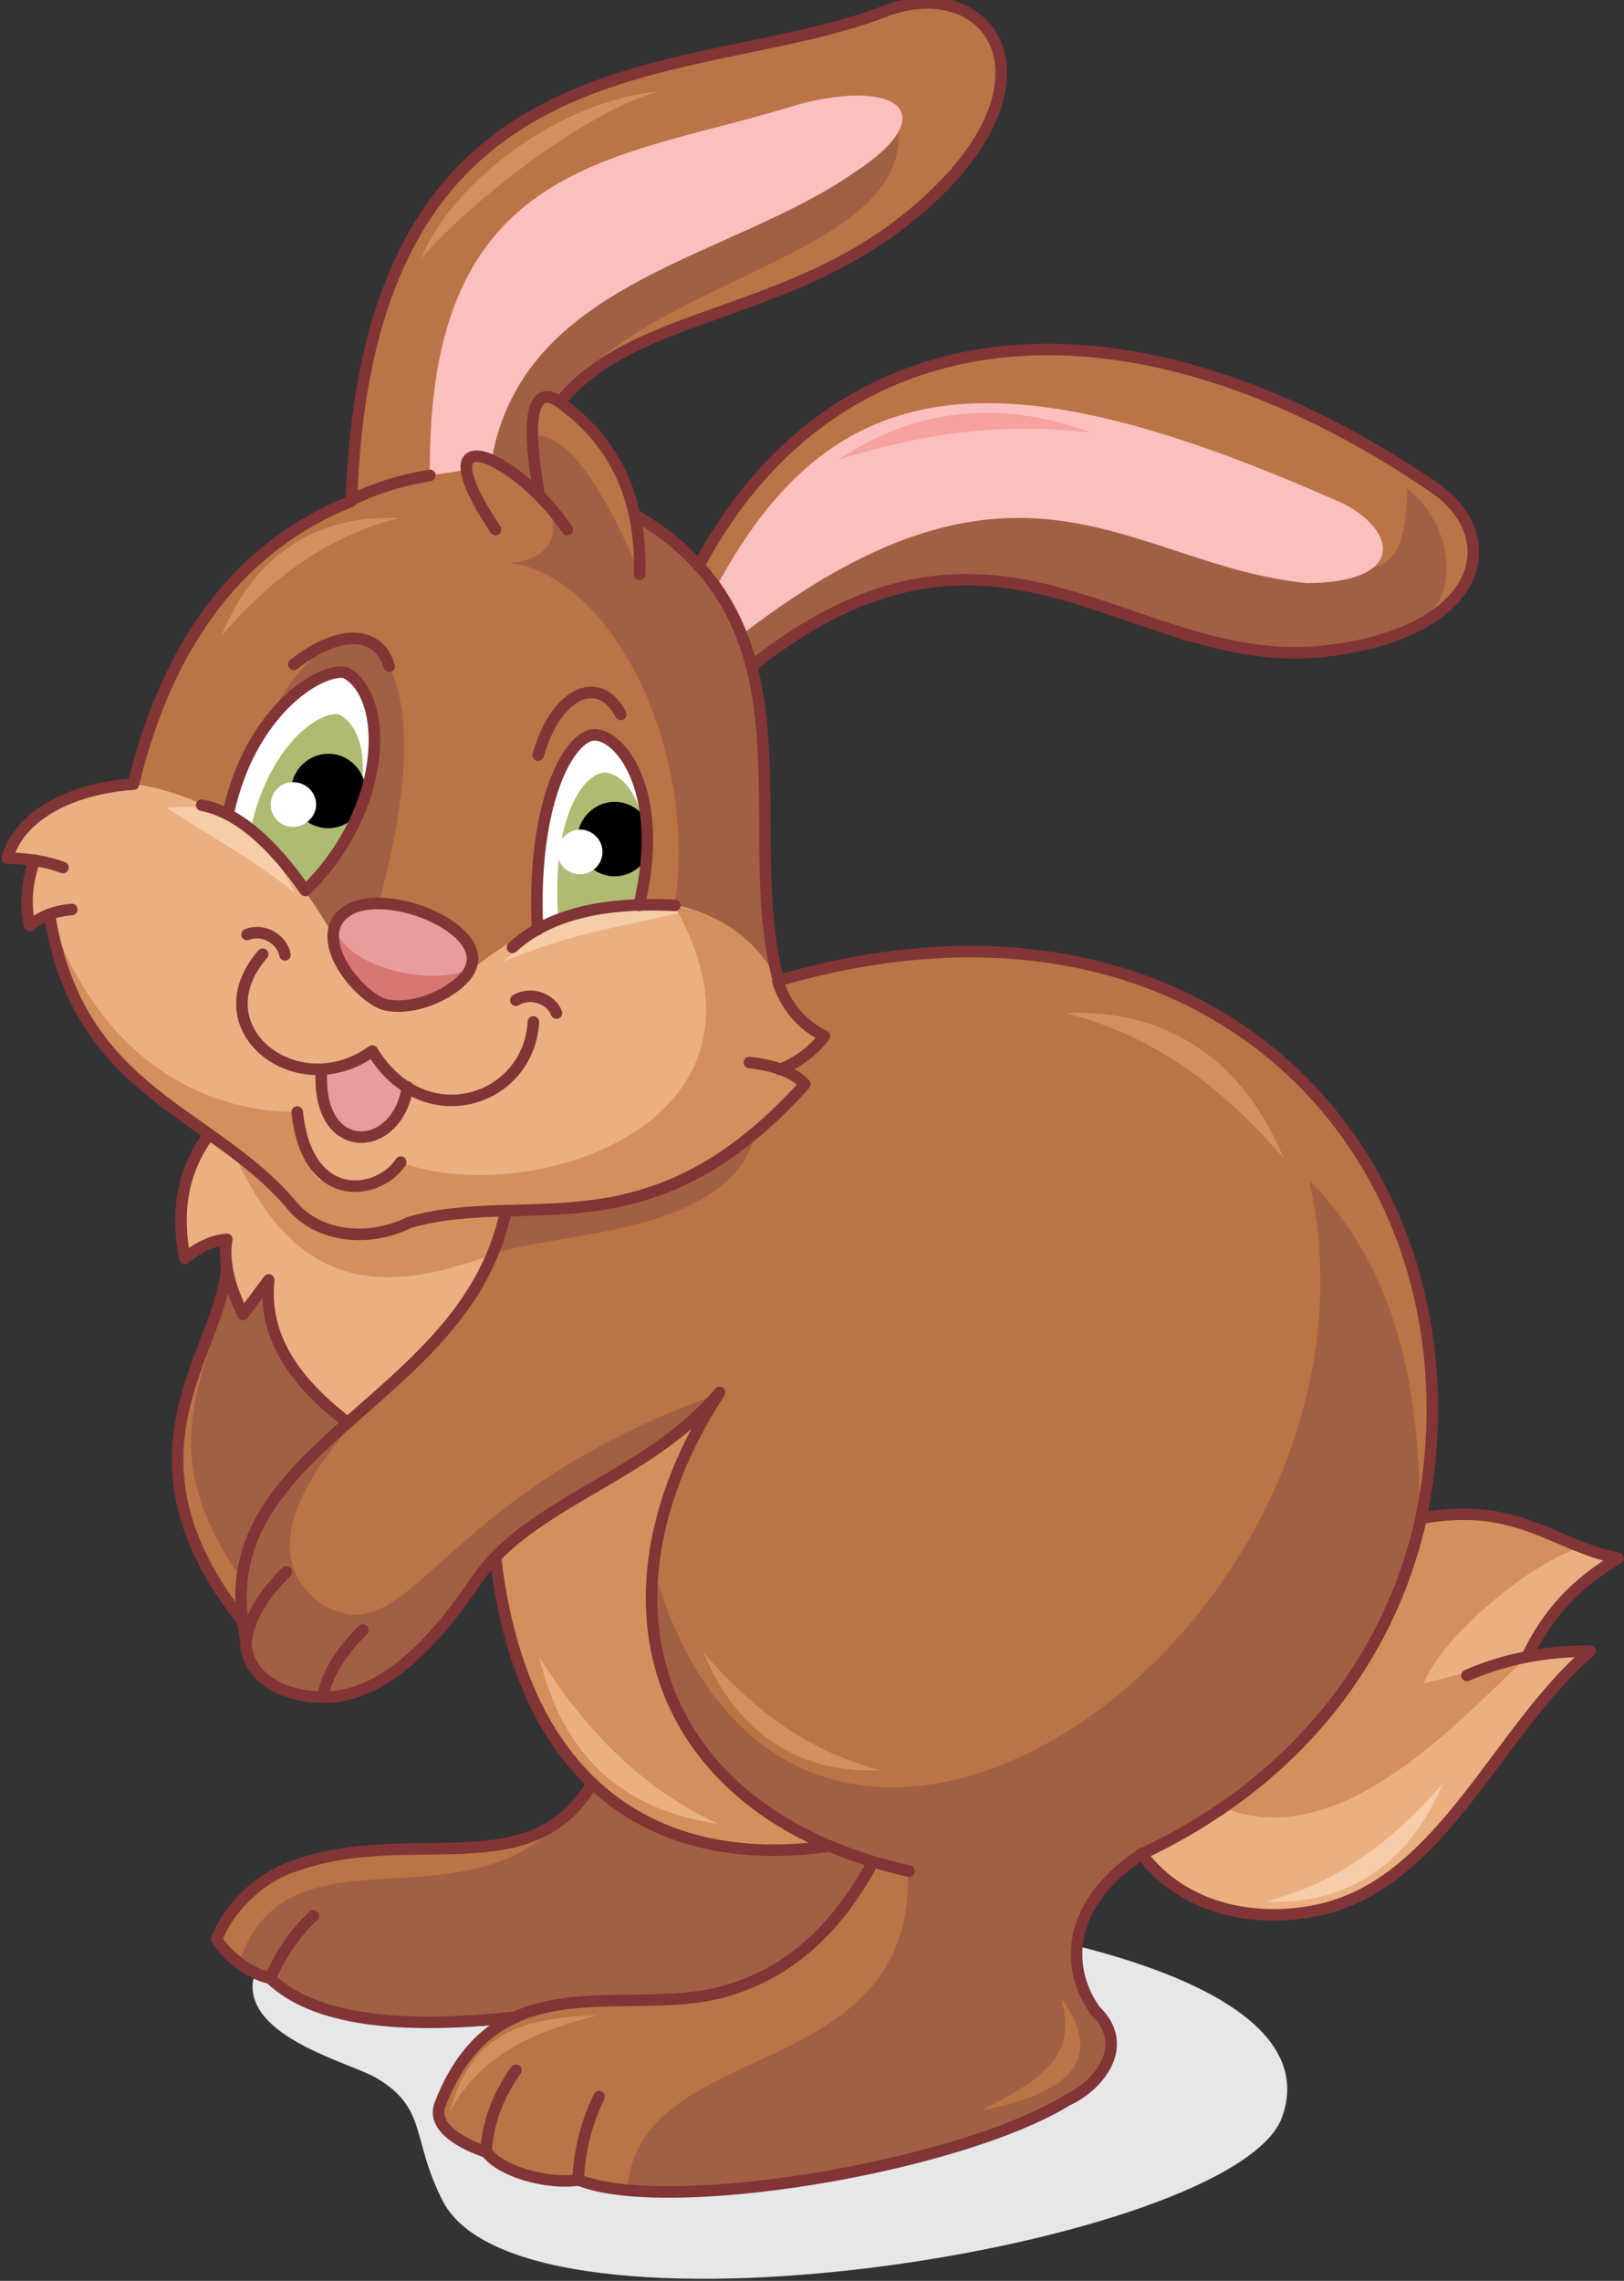 <?xml version="1.0" encoding="utf-8"?>
<!-- Generator: Adobe Illustrator 21.1.0, SVG Export Plug-In . SVG Version: 6.00 Build 0)  -->
<svg version="1.1" id="Layer_1" xmlns="http://www.w3.org/2000/svg" xmlns:xlink="http://www.w3.org/1999/xlink" x="0px" y="0px"
	 viewBox="0 0 239.9 336.8" style="enable-background:new 0 0 239.9 336.8;" xml:space="preserve">
<rect x="0" y="0" width="239.9" height="336.8" fill="#333333" stroke="none"/>
<style type="text/css">
	.st0{fill:#E6E7E8;}
	.st1{fill:#BB7446;}
	.st2{fill:#A16044;}
	.st3{fill:#FABFBF;}
	.st4{fill:#EBB081;}
	.st5{fill:#D58F5C;}
	.st6{fill:#E89C9D;}
	.st7{fill:#D87672;}
	.st8{fill:#FFFFFF;}
	.st9{fill:#F6CDA8;}
	.st10{fill:#F7A1A1;}
	.st11{fill:none;stroke:#823436;stroke-width:1.701;stroke-linecap:round;stroke-linejoin:round;stroke-miterlimit:22.926;}
	.st12{fill:#ADBC72;}
</style>
<g id="brown">
	<path id="XMLID_85_" class="st0" d="M37.3,293.3c0,7.9,14.8,11.4,18.4,13.6c7.5,4.5,5,8.9,9.7,18.1c12.1,23.5,117.2,6.7,124-12.4
		C202.6,275.6,37.3,272.6,37.3,293.3z"/>
	<path id="XMLID_84_" class="st1" d="M114.9,144.8c59.7-18.2,106.6,23,94.9,79.5c15.1-3.4,19.4,3.9,29.1,5.9
		c-6.4,3-10.8,7.8-13.4,14.5l9.3-0.9c-13.2,12.7-23.1,33.8-39.5,38.1c-8.7,1.3-19.6,1.5-26.8-8.2c-9.4,6.3-11.7,14.1-6.8,23.1
		c14.8,10.3-36,32.6-76.3,25c-4.8,0.8-9.3-0.6-13.6-4.1l-5-2.4c-4.3-3.4-1.3-9.2,9-17.4c-16.3,1.9-28.8,0.4-35.9-5.8l-4.5-2.2
		l-3.4-3.6c14.4-24.4,42.6-3.5,55.4-23.1c-6.8-6.6-12.1-16.4-14.2-33.3c-8.9,13.8-17.5,21.6-25.5,20.6c-8.4-0.3-12.4-4-11.8-11
		c-20-28.7-1.6-37.8-2.4-56.6l-6.2,2.8c-1.6-5.5-1.2-11.4,3.6-18.3C22.1,159,10.2,155.8,7.3,135l-2.9,1.7L4,131.8l1.1-4.8L1,126.6
		c2.2-6.9,8.4-10.5,18.6-10.9C23.4,95.9,34.2,82,51.8,73.9C54.9,1.7,104.8,13,132.4,1c14.9-3.9,26,11.2,1.1,31.6
		C117.1,45.8,94,46,82.7,59.4c5.5,4,9.1,9.8,11.4,16.8l9.2,7.4c24.1-40.3,62.4-40.7,109.1-11.3c6.6,4.8,8.3,15.6-5,21.1
		c-35.9,13.6-55-26.9-96.4,5L114.9,144.8z"/>
	<path id="XMLID_83_" class="st2" d="M114.9,144.8l-3.1,21.8c-3.2,16.4-31.3,15.2-39,18.7l-4.6,8.8l-8.6,8.7
		c-7.4,6.6-25.1,24.3-12.2,34c13.5,8.1,16.3-16,58.8-31l-4.8,8.6l-5,16.8c20.9,73.3,111.9,9.8,97-56.9
		c12.6,12.6,16.5,30.2,16.3,50.1c15.1-3.4,19.4,3.9,29.1,5.9c-6.4,3-10.8,7.8-13.4,14.5l9.3-0.9c-13.2,12.7-23.1,33.8-39.5,38.1
		c-8.7,1.3-19.6,1.5-26.8-8.2c-9.4,6.3-11.7,14.1-6.8,23.1c14.8,10.3-30.4,29-68.9,26.1c1.9-22.4,42.4-15,41.4-46.6l-5.6-1.5
		c-18.1,31.9-35.8,13.7-52.9,23.1c-16.3,1.9-28.8,0.4-35.9-5.8l-4.5-2.2c7.8-23.4,37.2-1.5,52-26.7c-6.8-6.6-12.1-16.4-14.2-33.3
		c-8.9,13.8-17.5,21.6-25.5,20.6c-8.4-0.3-13.8-3.8-11.9-17.5c-15.6-22.7-1.5-31.2-2.3-50.1l-6.2,2.8c-1.6-5.5-1.2-11.4,3.6-18.3
		L45,131.6l-5.7-24.5c6.7-13.7,14.1-15.4,18.2-8.7c3.8,8,2.3,20.4-1.5,34.9l0.4,17.4l43.3-17.1c3.4-23.9-9.9-49-24.7-50.5
		c6.4-0.1,8.8-5,4.7-10l-8.5-5.5l8-22.2l53.5-25.9c1.2,18.3-38.2,21.9-50,39.9l-3.4,0.1l-0.7,4.8c5.3-0.5,10.6,7.9,15.9,20.4
		L94,76.1l4.6,3.7l7.1,6.8c61.4-42.5,102.5,22.5,102.1-14.5c6.6,4.8,9.2,17.4-0.5,21.1c-35.9,13.6-55-26.9-96.4,5L114.9,144.8z"/>
	<path id="XMLID_80_" class="st3" d="M63.5,70.2C63,23,91.3,23.8,118,15.4c14.9-3.9,21.3,1.5,8.3,10c-18.6,13-49,15.9-53.7,42.6
		l-2.9-0.6l-0.8,2L63.5,70.2L63.5,70.2z M105.8,86.7l3.8,7C151,61.8,167,83.5,193,86.1c14.4,0,13.6-7.5,5.5-11.7
		C148.1,51.9,123.3,54.1,105.8,86.7z"/>
	<path id="XMLID_79_" class="st4" d="M114.9,144.8l2.6,4.8l4.3,3.3l-6.7,4.9l3.8,2.3c-10.5,13.1-26,20-44.1,18.7l0,0
		c-2.9,16.8-14.9,22.6-23.5,31.3c-7.9-5.4-12.9-11.9-11.7-21.1l-3.8,5.1l-2.1-5.4l-0.4-5.7l-6.2,2.8c-1.6-5.5-1.2-11.4,3.6-18.3
		C22.1,159,10.2,155.8,7.3,135l-2.9,1.7L4,131.8l1.1-4.8L1,126.6c2.2-6.9,8.4-10.5,18.6-10.9c13.2,2,22.7,10.1,29.6,22.4l19.9,5.6
		c10.3-8.9,21.6-11.1,30.6-10.1C107.2,135.3,112,139.3,114.9,144.8z"/>
	<path id="XMLID_78_" class="st5" d="M114.9,144.8l2.6,4.8l4.3,3.3l-6.7,4.9l3.8,2.3c-10.5,13.1-26,20-44.1,18.7l0,0l-11,1
		c-7.9,3.1-15.1,3.6-20.5-1.6l-12.4-10.7C22,159,9.9,156.7,7.3,135c8.3,23.5,24.9,29.2,36.5,29.2c2,11.4,3,10.1,6.8,10.7
		c7.3-1.1,6.3-1.2,8.5-3.3c19.1,7.1,58.8-5.7,40.5-37.9C107.2,135.3,112,139.3,114.9,144.8z"/>
	<path id="XMLID_77_" class="st4" d="M209.9,224.2c15.1-3.4,19.4,3.9,29.1,5.9c-6.4,3-10.8,7.8-13.4,14.5l9.3-0.9
		c-13.2,12.7-23.1,33.8-39.5,38.1c-8.7,1.3-19.6,1.5-26.8-8.2C183.7,265,206.4,248.8,209.9,224.2z"/>
	<path id="XMLID_76_" class="st5" d="M209.9,224.2c12.6-2.4,15.1,1.3,23.7,4.3c-7.5,2.1-20.8,13.4-23.3,20.1l15.3-4
		c-11.8,11.4-28.4,29-45,22.3C193.6,257.9,204.4,246.1,209.9,224.2z"/>
	<path id="XMLID_75_" class="st5" d="M87.4,263.2c-6.8-6.6-12.1-16.4-14.2-33.3c7.1-8.3,23.5-13.7,33.1-24.4
		c-19.5,30.5-10,53.5,15.5,67C108.8,274.7,97,272.6,87.4,263.2z"/>
	<path id="XMLID_74_" class="st4" d="M56.4,150.8c-4.2,3.9-13.9,6.2-20.1,1.3C43.4,160,56.6,159.9,56.4,150.8z"/>
	<path id="XMLID_73_" class="st6" d="M49.4,136.7c4.1-8.1,22.1,0.6,20.1,6.1C60.4,152.8,52.1,149.8,49.4,136.7z"/>
	<path id="XMLID_72_" class="st7" d="M49.4,136.7c1.8,7.1,16.8,9,20.1,6.1C60.4,152.8,50.4,149.4,49.4,136.7z"/>
	<path id="XMLID_71_" class="st8" d="M87.9,108.4c6.8,1.7,8.5,10.9,6.5,25.1l-7.4,1l-7.6,2.8C79.1,122.8,81.2,112.2,87.9,108.4z"/>
	<path id="XMLID_70_" class="st8" d="M50.9,99.4c5.2,3.4,8.4,17.1-5.9,32.2l-6.5-7.8l-4.9-3.5C38.7,105.8,44.5,98.9,50.9,99.4z"/>
	<path id="XMLID_69_" class="st9" d="M43.5,131.8c-5.6-4.5-10.7-7.3-18.9-12.5C35.7,118.2,38.8,122.8,43.5,131.8z"/>
	<path id="XMLID_68_" class="st4" d="M42,188.7c2.4,7,6.4,13,12.5,18.6l-1,0.9C45.9,204,42.3,197.4,42,188.7z"/>
	<path id="XMLID_67_" class="st9" d="M100.3,134.8c-8.6,2.1-16.1,3-26,7.2C83.1,134.1,94.8,131.7,100.3,134.8z"/>
	<path id="XMLID_66_" class="st10" d="M161.2,63.9c-12.2-1.5-24-0.2-37.4,4C135.7,60,148.2,59.1,161.2,63.9z"/>
	<path id="XMLID_65_" class="st4" d="M77.7,157.5c-7.3,4.9-19.2,2.7-21.4-6.7C51,157.6,65.5,168.5,77.7,157.5z"/>
	<path id="XMLID_64_" class="st11" d="M94.1,76.2c27.5,16.4,14.8,45.4,20.9,68.6c65.3-19,105.5,28.4,94.9,79.5
		c-5,22.3-20.1,39.6-41.3,49.5c-11,7.3-11.4,16.7-6.8,23.1c5.2,5,0.8,10.9-4.1,13.2c-16.5,10.1-59.5,17-72.2,11.8
		c-4.8,0.7-11.6-1.3-13.6-4.1c-3-1-8.5-3.5-6.8-7.3c8.6-21.8,28.5-11.9,43.1-16.8c8.4-2.7,15-8.5,20.3-17.9"/>
	<path id="XMLID_63_" class="st11" d="M51.8,73.9c3.1-1.6,7-2.9,11.7-3.7"/>
	<path id="XMLID_62_" class="st12" d="M36.9,123c2.1,1.6,4.2,3.2,8.1,8.6c10.6-10.3,10.3-23.5,5.1-26.1
		C47.1,104.9,39.5,110.2,36.9,123z"/>
	<path id="XMLID_61_" class="st11" d="M5.1,127c-1.2,3.4-1.4,6.7-0.7,9.7c1.7-1.4,3.7-2.2,6.2-2.4"/>
	<path id="XMLID_60_" class="st12" d="M94.4,133.7l-4.7,0.9l-7.2,1.3c-1.2-15.7,4-21.9,6.9-21.8C92.7,114.2,97.5,120.5,94.4,133.7z"
		/>
	<path id="XMLID_59_" d="M48.5,122.3c3,0,5.5-2.5,5.5-5.5s-2.5-5.5-5.5-5.5s-5.5,2.5-5.5,5.5S45.4,122.3,48.5,122.3z"/>
	<path id="XMLID_58_" class="st8" d="M43.3,122.1c1.8,0,3.4-1.5,3.4-3.3s-1.5-3.3-3.4-3.3S40,117,40,118.8S41.4,122.1,43.3,122.1z"
		/>
	<path id="XMLID_57_" d="M90.8,129.4c3,0,5.5-2.5,5.5-5.5s-2.5-5.5-5.5-5.5s-5.5,2.5-5.5,5.5S87.8,129.4,90.8,129.4z"/>
	<path id="XMLID_56_" class="st8" d="M85.7,129.1c1.8,0,3.3-1.5,3.3-3.3s-1.5-3.3-3.3-3.3s-3.3,1.5-3.3,3.3
		C82.3,127.6,83.8,129.1,85.7,129.1z"/>
	<path id="XMLID_55_" class="st5" d="M63.8,179.8l11-1l-2,6.4c-16.4,6.2-29.3,5.4-38.3-15.1l8.8,8.1
		C47.9,183.8,54.7,184.3,63.8,179.8z"/>
	<path id="XMLID_54_" class="st6" d="M47.5,157.9l7.6-2.7l5.1,5.4C58.8,168.5,46.9,172.6,47.5,157.9z"/>
	<path id="XMLID_24_" class="st11" d="M103.2,83.6c20.9-39.3,65.1-41.6,109.1-11.3c10.4,7.7,6.1,21.5-17.1,23.9
		c-28.4,2.8-47.8-26.7-84.2,2.2 M57.5,98.4c-1.6-5.4-7.5-5.5-14.1-0.3 M79.5,111.5c2.8-9.7,9.2-11.9,12.2-6 M79.4,137.3
		c-0.9-19.3,4.9-28.9,8.5-28.8c4.1,0.2,10.4,8.9,6.5,25.2 M29.8,118.9c5.3,1,10.4,5.6,15.3,12.6c12.4-12.1,12.4-28.8,5.9-32.2
		c-3.8-0.7-14.1,5.8-17.3,20.9 M33.5,186.8c-0.7,13-17.5,27.7,2.5,52.8 M30.9,167.5c-4.3,5.8-4.8,12-3.6,18.3
		c2.1-1.7,4.1-2.6,6.2-2.8c-0.6,3.4,0.5,7.2,2.4,11.1l3.8-5.1c-0.9,8.5,4,15.2,11.7,21.1 M85.4,321.9c0.2-4.5,1.3-8.6,3.1-12.3
		 M71.8,317.8c0.2-4.5,1.9-8.5,4.4-12.1 M39.9,292.1c6.4,6.2,19,7.6,35.9,5.8 M46.3,282.9c-3,2.8-4.9,5.9-6.4,9.2
		c-3.1-0.6-6.8-3.7-7.9-5.8c2.2-5.4,7.2-9.5,11.9-10.9c16.8-5.9,34.7,3.2,43.6-12.1 M73.2,230c4,34.3,24.3,45.9,48.6,42.7 M36.4,242
		c0.5-3.2,2.5-6.5,5.9-9.9 M47.7,250.6c0.5-3.2,2.5-6.5,5.9-9.9 M75.7,139.9c5.1-4.7,13.1-6.8,24-6.2 M43.9,164.2
		c1.5,14,12.1,12.3,15.3,7.4 M47.5,157.9c-0.9,13.2,11.2,12.6,12.7,2.6 M76.2,147.7c2.3-1.4,5.3-0.1,6,1.9 M36.5,138
		c2.5-1,5.2,0.8,5.6,3 M38.8,140.9c-9.5,11,5.1,22.3,16.2,14.3c7.6,12.5,23.1,7.5,23.8-4.3 M115.1,157.9c2.5-0.7,5.4-3.1,6.7-4.9
		c-3.4-1.6-5.8-4.6-6.9-8.1 M7.3,135c4.3,26.8,24,28.8,36,43.2c3.7,4.3,10.9,5.4,17.2,2.3c17.4-5,35.4,5.2,58.4-20.4
		c-1.6-1.7-4.4-2.8-8.2-3.2 M134.3,276.3c-37.3-8.3-48.3-39.5-28-70.7c-10.5,12.6-27.8,16-35.9,27.7c-8.6,12.8-16,17.4-22.7,17.3
		c-5.7,0-11.5-2.8-11.4-8.6c-6.4-28.6,32.4-34.3,38.4-63.1 M216.7,247.4c5.5-2.4,11.5-3.6,18.2-3.6c-13.6,11.6-21.7,33.8-39.5,38.1
		c-9.2,2.2-20.4,0.4-26.8-8.2 M209.9,224.2c14.2-2.6,19.4,3.9,29.1,5.9c-6.4,3.8-10.5,8.4-13.4,14.5 M83.8,78.2
		c-7.3-10.9-22.3-17.6-10.6,0 M82.7,59.4c-3.9-2.8-5.2,1.8-3,13.8 M94.5,84.8c0.3-12.1-4.3-20-11.8-25.4
		c10.7-13.2,32.6-12.4,50.9-26.8c24.2-19.1,13.7-36.5-2.2-31.2C102.8,12.9,54.3,3.1,51.9,74c-16.2,6.5-27,20.4-32.2,41.8
		c-8.2,0.5-16.7,4.1-18.6,10.9c3.1,0.1,5.8,0.5,8.2,1.4 M69.6,142.7c2.4-6.6-17-13.5-20.1-6.1c-1.7,4.7,4.7,11.3,7.6,11.8
		C62.4,149.4,68.8,145.5,69.6,142.7z"/>
	<path id="XMLID_23_" class="st5" d="M58.9,76.5c-10.2,2.6-18.4,8.4-26.2,17.4C37.4,82.3,46.5,75.9,58.9,76.5z"/>
	<path id="XMLID_22_" class="st5" d="M88.2,297.6c-9,2.3-17.4,5.7-21.9,14.6C69.5,300.8,75.8,298,88.2,297.6z"/>
	<path id="XMLID_21_" class="st5" d="M130.1,261.4c-10.2-2.6-18.4-8.4-26.2-17.4C108.7,255.6,117.8,262,130.1,261.4z"/>
	<path id="XMLID_20_" class="st5" d="M157.4,149.6c12.6,3.2,22.6,10.3,32.2,21.4C183.8,156.8,172.6,148.9,157.4,149.6z"/>
	<path id="XMLID_19_" class="st5" d="M97.4,13.5C87.2,16.1,70,29.2,62.2,38.2C66.9,26.6,83.1,14.7,97.4,13.5z"/>
	<path id="XMLID_18_" class="st4" d="M106,269.3c-10.6-5-18.9-12.9-26.3-24.5C83.2,259.6,92.3,267.3,106,269.3z"/>
	<path id="XMLID_17_" class="st1" d="M145,311.6c9-4.6,14.3-8,11.7-16.6C162.7,303,159.6,308.9,145,311.6z"/>
	<path id="XMLID_16_" class="st9" d="M186.9,280.8c10.2-2.6,18.4-8.4,26.2-17.4C208.3,275,199.2,281.4,186.9,280.8z"/>
</g>
</svg>
